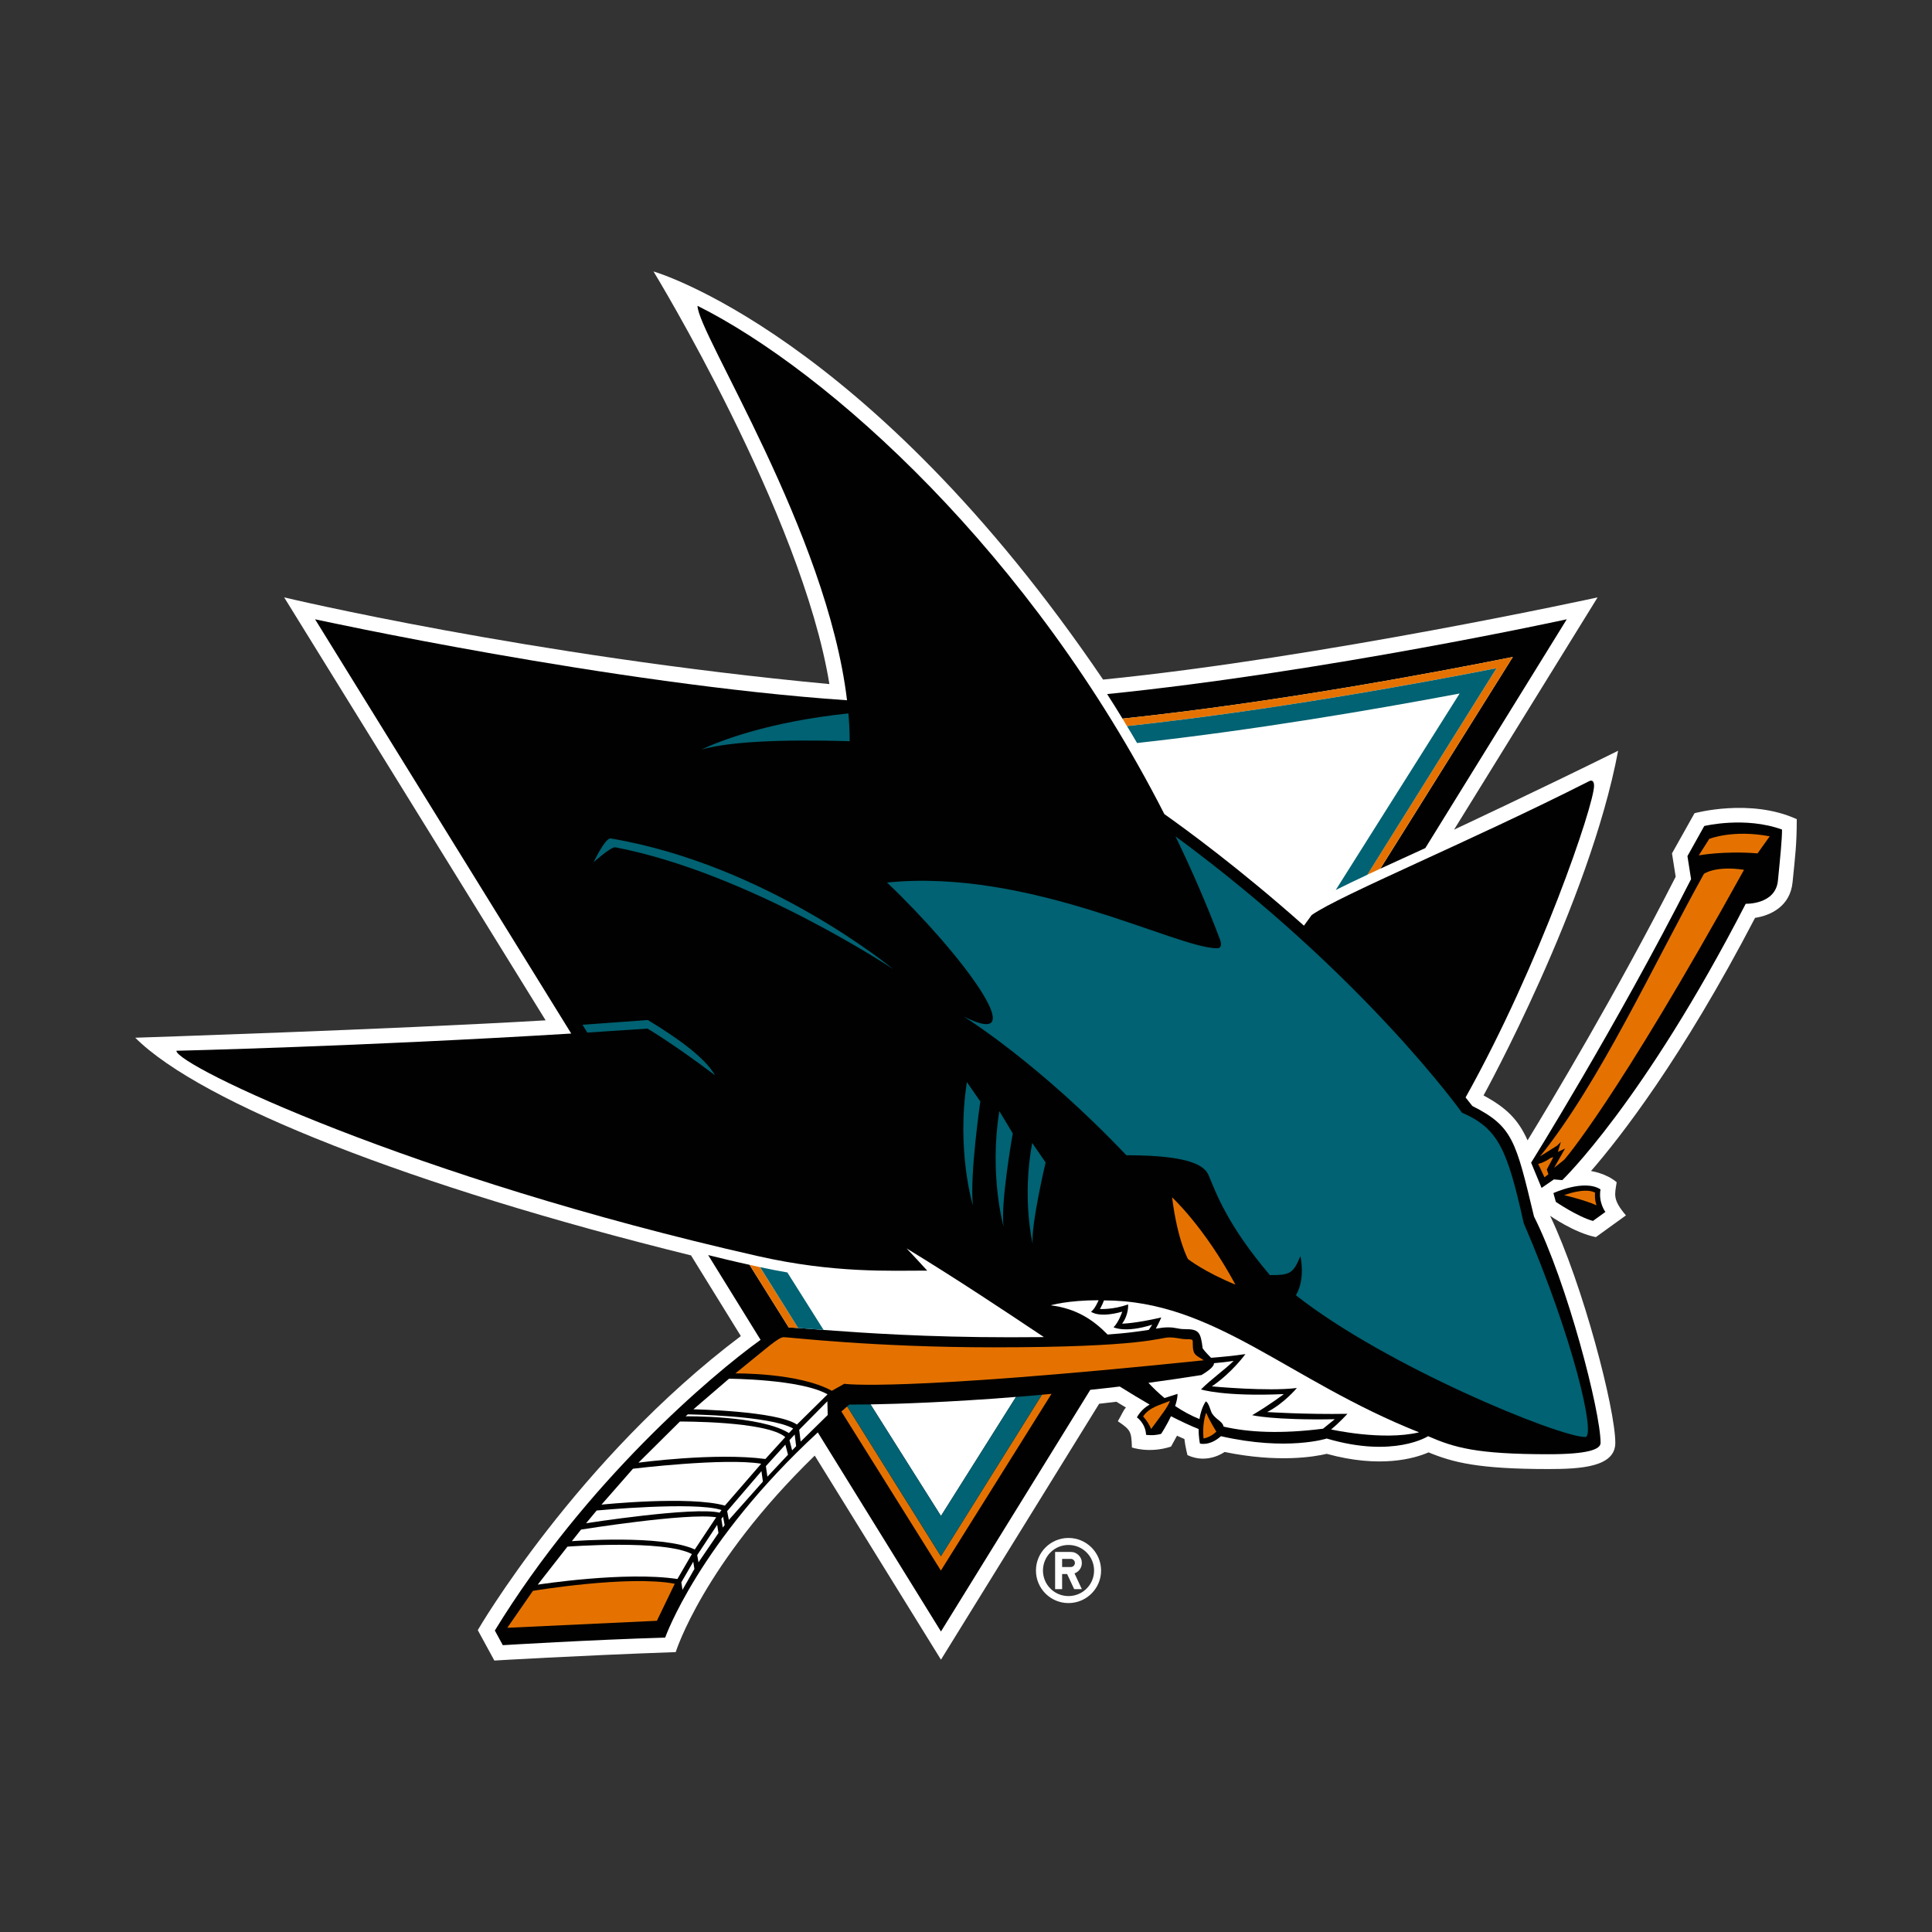 <svg width="24" height="24" viewBox="0 0 24 24" fill="none" xmlns="http://www.w3.org/2000/svg">
<rect x="0" y="0" width="24" height="24" fill="#333333" stroke="none"/>
<path d="M13.273 19.105C13.05 19.105 12.869 19.286 12.869 19.51C12.869 19.733 13.05 19.914 13.273 19.914C13.496 19.914 13.678 19.733 13.678 19.51C13.678 19.286 13.496 19.105 13.273 19.105ZM13.273 19.827C13.232 19.827 13.19 19.819 13.152 19.803C13.113 19.787 13.078 19.764 13.049 19.734C13.019 19.705 12.996 19.67 12.98 19.631C12.964 19.593 12.956 19.551 12.956 19.51C12.956 19.334 13.098 19.192 13.273 19.192C13.449 19.192 13.591 19.334 13.591 19.51C13.591 19.685 13.449 19.827 13.273 19.827ZM13.439 19.416C13.439 19.398 13.436 19.38 13.429 19.363C13.422 19.347 13.412 19.332 13.399 19.319C13.386 19.306 13.371 19.296 13.355 19.289C13.338 19.282 13.32 19.279 13.302 19.279H13.107V19.741H13.194V19.553H13.256L13.344 19.741H13.439L13.348 19.545C13.375 19.535 13.398 19.518 13.414 19.495C13.431 19.472 13.439 19.444 13.439 19.416ZM13.302 19.466H13.194V19.365H13.302C13.33 19.365 13.353 19.388 13.353 19.416C13.353 19.429 13.347 19.442 13.338 19.451C13.328 19.461 13.316 19.466 13.302 19.466Z" fill="white"/>
<path d="M21.05 10.102L20.77 10.601L20.816 10.891C20.075 12.344 19.266 13.692 18.976 14.166C18.863 13.912 18.715 13.761 18.429 13.608C18.429 13.608 19.745 11.22 20.101 9.326C19.105 9.819 18.063 10.306 18.063 10.306L19.846 7.421C19.846 7.421 16.416 8.171 13.703 8.442C10.778 4.132 8.118 3.372 8.118 3.372C8.118 3.372 9.96 6.388 10.303 8.498C6.572 8.147 3.53 7.421 3.53 7.421L6.778 12.675C4.878 12.787 1.68 12.891 1.68 12.891C2.495 13.706 5.117 14.739 8.584 15.595L9.203 16.597C7.164 18.134 5.935 20.25 5.935 20.25L6.141 20.628C6.141 20.628 7.153 20.567 8.394 20.523C8.394 20.523 8.732 19.432 10.121 18.082L11.689 20.617L13.654 17.438L13.868 17.413L13.987 17.485C13.954 17.517 13.932 17.58 13.886 17.655C14.049 17.765 14.054 17.784 14.061 17.981C14.061 17.981 14.278 18.058 14.547 17.97L14.621 17.835L14.713 17.876C14.724 17.972 14.751 18.076 14.751 18.076C15.001 18.194 15.212 18.037 15.212 18.037C15.88 18.174 16.331 18.096 16.481 18.06C17.142 18.242 17.569 18.119 17.746 18.042C18.05 18.167 18.364 18.249 19.236 18.249C19.638 18.249 20.066 18.224 20.066 17.924C20.066 17.503 19.664 15.958 19.256 15.103C19.256 15.103 19.555 15.314 19.824 15.368L20.198 15.098C20.028 14.898 20.06 14.84 20.083 14.686C19.95 14.573 19.764 14.547 19.764 14.547C20.128 14.128 20.891 13.151 21.802 11.402C21.993 11.373 22.239 11.26 22.268 10.959C22.301 10.63 22.32 10.489 22.32 10.176C21.743 9.912 21.05 10.102 21.05 10.102V10.102Z" fill="white"/>
<path d="M18.793 8.161L17.147 10.791C17.327 10.708 17.517 10.621 17.706 10.535L19.463 7.693C19.463 7.693 16.474 8.346 13.753 8.622C13.818 8.723 13.882 8.824 13.944 8.927C15.812 8.73 17.761 8.368 18.793 8.161Z" fill="#010101"/>
<path d="M19.056 15.112C18.829 14.166 18.792 13.993 18.29 13.739L18.206 13.633C19.132 11.976 19.802 9.998 19.802 9.761C19.802 9.703 19.776 9.686 19.741 9.704C18.268 10.451 16.651 11.117 16.294 11.367L16.198 11.499C15.406 10.794 14.726 10.298 14.464 10.113C12.818 6.883 10.292 4.612 8.665 3.799C8.665 4.136 10.275 6.615 10.522 8.699C7.609 8.5 3.914 7.693 3.914 7.693L7.096 12.839C4.483 12.999 2.191 13.053 2.191 13.053C2.191 13.235 5.108 14.63 9.416 15.604C10.358 15.818 11.059 15.784 11.518 15.784C11.434 15.691 11.348 15.599 11.262 15.508C11.886 15.889 12.456 16.268 12.968 16.61C12.84 16.611 12.699 16.612 12.545 16.612C11.509 16.612 10.726 16.558 10.23 16.521C10.108 16.511 10.002 16.503 9.915 16.497C9.871 16.494 9.833 16.492 9.798 16.49L9.311 15.712C9.114 15.669 8.926 15.623 8.797 15.591L9.448 16.644C8.84 17.081 7.278 18.407 6.147 20.255L6.246 20.437C6.246 20.437 7.339 20.37 8.263 20.343C8.263 20.343 8.677 19.162 10.159 17.794L11.689 20.267L13.544 17.265C13.665 17.253 13.786 17.238 13.91 17.224C14.039 17.304 14.163 17.38 14.281 17.448C14.217 17.485 14.164 17.534 14.123 17.607C14.123 17.607 14.23 17.68 14.237 17.824C14.237 17.824 14.329 17.839 14.424 17.812C14.424 17.812 14.49 17.713 14.546 17.593C14.668 17.655 14.782 17.709 14.89 17.752C14.889 17.856 14.906 17.932 14.906 17.932C14.906 17.932 15.024 17.968 15.167 17.841C15.989 18.029 16.481 17.87 16.481 17.87C17.316 18.117 17.74 17.841 17.74 17.841C18.067 17.983 18.341 18.065 19.236 18.065C19.722 18.065 19.883 18.006 19.883 17.924C19.883 17.534 19.469 15.934 19.056 15.112V15.112ZM11.689 18.832L10.814 17.446C11.153 17.44 11.8 17.419 12.621 17.353L11.689 18.832Z" fill="#010101"/>
<path d="M19.297 14.821L19.327 14.93C19.327 14.93 19.595 15.113 19.788 15.167L19.943 15.055C19.943 15.055 19.854 14.941 19.882 14.775C19.68 14.644 19.297 14.821 19.297 14.821ZM21.171 10.261L20.962 10.635L21.007 10.921C20.067 12.77 19.02 14.443 19.02 14.443L19.15 14.757L19.303 14.651L19.407 14.66C19.407 14.66 20.41 13.702 21.686 11.227C21.686 11.227 22.056 11.24 22.086 10.94C22.116 10.637 22.137 10.427 22.137 10.305C21.677 10.138 21.171 10.261 21.171 10.261V10.261Z" fill="#010101"/>
<path d="M10.524 17.471C10.499 17.492 10.476 17.513 10.452 17.534L11.688 19.51L13.062 17.315C13.022 17.319 12.982 17.323 12.943 17.326L11.688 19.332L10.524 17.471ZM18.59 8.301L16.984 10.867C17.038 10.842 17.091 10.818 17.146 10.791L18.793 8.161C17.761 8.368 15.812 8.73 13.944 8.927C13.963 8.958 13.981 8.989 13.999 9.02C15.758 8.83 17.575 8.5 18.59 8.301ZM9.915 16.497L9.441 15.741C9.398 15.731 9.354 15.722 9.311 15.712L9.798 16.491C9.832 16.492 9.871 16.494 9.915 16.497ZM14.3 17.751C14.426 17.58 14.512 17.471 14.533 17.402C14.421 17.451 14.278 17.478 14.2 17.596C14.2 17.596 14.257 17.652 14.3 17.751ZM14.951 17.869C14.951 17.869 15.036 17.858 15.11 17.784C15.11 17.784 15.031 17.662 14.984 17.549C14.929 17.691 14.951 17.869 14.951 17.869H14.951ZM14.56 14.874C14.628 15.412 14.758 15.641 14.758 15.641C14.758 15.641 14.96 15.8 15.347 15.958C14.957 15.236 14.56 14.874 14.56 14.874ZM10.333 17.277L10.488 17.19C10.488 17.19 11.127 17.293 14.953 16.898C14.862 16.832 14.817 16.845 14.817 16.693C14.817 16.644 14.825 16.636 14.742 16.636C14.659 16.636 14.623 16.614 14.524 16.614C14.402 16.614 14.219 16.737 12.344 16.737C10.852 16.737 9.806 16.611 9.737 16.611C9.669 16.611 9.535 16.739 9.135 17.061C9.135 17.061 9.921 17.05 10.333 17.277V17.277ZM8.382 19.674C7.807 19.564 6.62 19.762 6.62 19.762L6.302 20.221L8.16 20.134L8.382 19.674ZM21.167 10.855C20.546 11.971 19.87 13.45 19.131 14.365L19.344 14.231L19.39 14.185L19.352 14.31L19.442 14.267L19.306 14.507L19.433 14.405C19.433 14.405 20.065 13.694 21.665 10.805C21.309 10.751 21.167 10.855 21.167 10.855ZM21.233 10.421L21.103 10.626C21.103 10.626 21.416 10.567 21.833 10.601L21.984 10.389C21.525 10.302 21.233 10.421 21.233 10.421V10.421Z" fill="#E57200"/>
<path d="M19.259 14.386C19.259 14.386 19.2 14.434 19.108 14.459L19.186 14.625L19.235 14.587L19.215 14.528L19.296 14.375L19.259 14.386ZM19.814 14.815C19.684 14.747 19.431 14.847 19.431 14.847C19.431 14.847 19.688 14.907 19.833 14.973C19.833 14.973 19.807 14.914 19.814 14.815Z" fill="#E57200"/>
<path d="M9.915 16.497C10.002 16.503 10.108 16.511 10.231 16.521L9.781 15.807C9.676 15.789 9.56 15.766 9.442 15.741L9.915 16.497ZM10.814 17.446C10.644 17.448 10.551 17.448 10.551 17.448C10.541 17.456 10.533 17.464 10.524 17.471L11.689 19.332L12.943 17.326C12.833 17.336 12.726 17.346 12.621 17.353L11.689 18.832L10.814 17.446ZM18.132 8.615L16.593 11.056C16.709 10.998 16.842 10.934 16.985 10.867L18.59 8.301C17.575 8.5 15.758 8.83 14 9.02C14.042 9.089 14.084 9.159 14.125 9.23C15.57 9.071 17.05 8.819 18.132 8.615H18.132ZM10.555 9.207C10.555 9.094 10.55 8.979 10.539 8.862C9.538 8.968 8.942 9.204 8.713 9.311C9.064 9.213 9.687 9.183 10.555 9.207ZM18.161 13.822C18.161 13.822 16.944 12.113 14.602 10.389C14.801 10.8 14.987 11.226 15.153 11.665C15.177 11.726 15.173 11.78 15.121 11.78C14.608 11.78 12.797 10.784 11.019 10.963C11.943 11.842 12.861 13.076 11.971 12.627C11.971 12.627 12.9 13.2 13.992 14.351C14.806 14.351 14.967 14.488 15.015 14.602C15.108 14.822 15.243 15.212 15.775 15.84C16.02 15.84 16.064 15.824 16.154 15.604C16.154 15.604 16.221 15.884 16.098 16.09C17.208 16.967 19.363 17.851 19.693 17.851C19.826 17.851 19.553 16.644 18.928 15.194C18.724 14.275 18.612 14.018 18.161 13.822ZM8.044 12.778C8.044 12.778 8.362 12.964 8.883 13.358C8.755 13.136 8.417 12.895 8.048 12.671L7.236 12.73L7.296 12.827C7.544 12.811 7.793 12.794 8.044 12.778V12.778ZM12.822 14.198C12.693 14.893 12.828 15.45 12.828 15.45C12.806 15.218 12.989 14.44 12.989 14.44L12.822 14.198V14.198ZM12.414 13.802C12.286 14.599 12.466 15.234 12.466 15.234C12.428 14.941 12.581 14.079 12.581 14.079L12.414 13.802ZM12.011 13.442C11.879 14.293 12.085 14.973 12.085 14.973C12.046 14.586 12.178 13.683 12.178 13.683L12.011 13.442ZM11.093 12.037C11.093 12.037 9.528 10.742 7.584 10.415C7.514 10.415 7.374 10.711 7.374 10.711C7.374 10.711 7.579 10.525 7.642 10.525C9.306 10.845 11.093 12.037 11.093 12.037Z" fill="#006272"/>
<path d="M15.555 17.58C15.782 17.446 15.948 17.318 15.948 17.318C15.2 17.351 14.919 17.26 14.919 17.26C15.053 17.126 15.22 17.011 15.325 16.905C15.245 16.918 15.162 16.927 15.081 16.934C15.08 16.97 15.04 17.011 14.926 17.081C14.707 17.116 14.486 17.148 14.266 17.178C14.327 17.243 14.393 17.307 14.466 17.367C14.516 17.351 14.57 17.334 14.628 17.315C14.628 17.36 14.616 17.413 14.598 17.466C14.693 17.53 14.794 17.585 14.9 17.628C14.912 17.555 14.934 17.478 14.978 17.409C15.016 17.419 15.037 17.53 15.058 17.561C15.114 17.642 15.186 17.655 15.2 17.722C15.513 17.794 15.911 17.814 16.435 17.748L16.581 17.63C15.814 17.644 15.555 17.58 15.555 17.58L15.555 17.58ZM14.313 16.456C13.977 16.563 13.833 16.488 13.833 16.488C13.899 16.422 13.941 16.294 13.941 16.294C13.645 16.377 13.553 16.294 13.553 16.294C13.6 16.266 13.647 16.152 13.647 16.152C13.262 16.152 13.052 16.215 13.052 16.215C13.372 16.255 13.581 16.396 13.759 16.578C14.01 16.56 14.164 16.537 14.271 16.52L14.313 16.456Z" fill="white"/>
<path d="M13.664 16.261C13.664 16.261 13.826 16.271 14.014 16.204C14.014 16.204 14.024 16.33 13.939 16.443C13.939 16.443 14.098 16.442 14.426 16.366C14.426 16.366 14.398 16.432 14.358 16.505C14.417 16.495 14.462 16.489 14.509 16.489C14.614 16.489 14.627 16.511 14.719 16.511C14.893 16.511 14.915 16.547 14.94 16.75C14.976 16.801 15.016 16.836 15.044 16.867C15.173 16.857 15.322 16.843 15.471 16.821C15.471 16.821 15.305 17.052 15.054 17.222C15.054 17.222 15.75 17.288 16.11 17.242C16.11 17.242 15.954 17.432 15.741 17.541C15.741 17.541 16.221 17.572 16.738 17.563C16.738 17.563 16.637 17.675 16.535 17.757C16.535 17.757 17.174 17.901 17.628 17.793C15.988 17.141 15.086 16.154 13.714 16.154C13.693 16.211 13.664 16.261 13.664 16.261ZM7.049 19.213L6.68 19.685C6.68 19.685 7.765 19.516 8.415 19.615L8.595 19.305C8.241 19.121 7.049 19.213 7.049 19.213H7.049Z" fill="white"/>
<path d="M7.218 19.001L7.104 19.145C7.104 19.145 8.223 19.059 8.631 19.248L8.897 18.848C8.535 18.79 7.218 19.001 7.218 19.001ZM7.412 18.764L7.281 18.922C7.281 18.922 8.622 18.713 8.939 18.791L8.963 18.758C8.631 18.649 7.412 18.764 7.412 18.764L7.412 18.764ZM7.863 18.245L7.472 18.691C7.472 18.691 8.559 18.578 9.005 18.703L9.456 18.183C8.998 18.107 7.863 18.245 7.863 18.245ZM8.446 17.659L7.931 18.17C7.931 18.17 8.882 18.041 9.508 18.124L9.755 17.852C9.52 17.651 8.446 17.659 8.446 17.659Z" fill="white"/>
<path d="M8.544 17.57L8.517 17.594C8.517 17.594 9.444 17.58 9.8 17.802L9.853 17.746C9.566 17.582 8.544 17.57 8.544 17.57ZM9.056 17.127L8.614 17.507C8.614 17.507 9.646 17.526 9.9 17.696L10.28 17.321C9.946 17.131 9.056 17.127 9.056 17.127ZM8.464 19.656L8.478 19.75L8.626 19.49L8.612 19.4L8.464 19.656ZM8.661 19.318L8.677 19.408L8.925 19.044L8.909 18.942L8.661 19.318ZM8.961 18.869L8.978 18.976L9.002 18.945L8.982 18.84L8.961 18.869ZM9.033 18.772L9.054 18.881L9.477 18.405L9.459 18.275L9.033 18.772ZM9.514 18.213L9.533 18.344L9.789 18.071L9.756 17.946L9.514 18.213ZM9.807 17.89L9.84 18.017L9.89 17.965L9.872 17.82L9.807 17.89ZM9.928 17.761L9.946 17.908L10.282 17.578L10.278 17.407L9.928 17.761Z" fill="white"/>
</svg>
